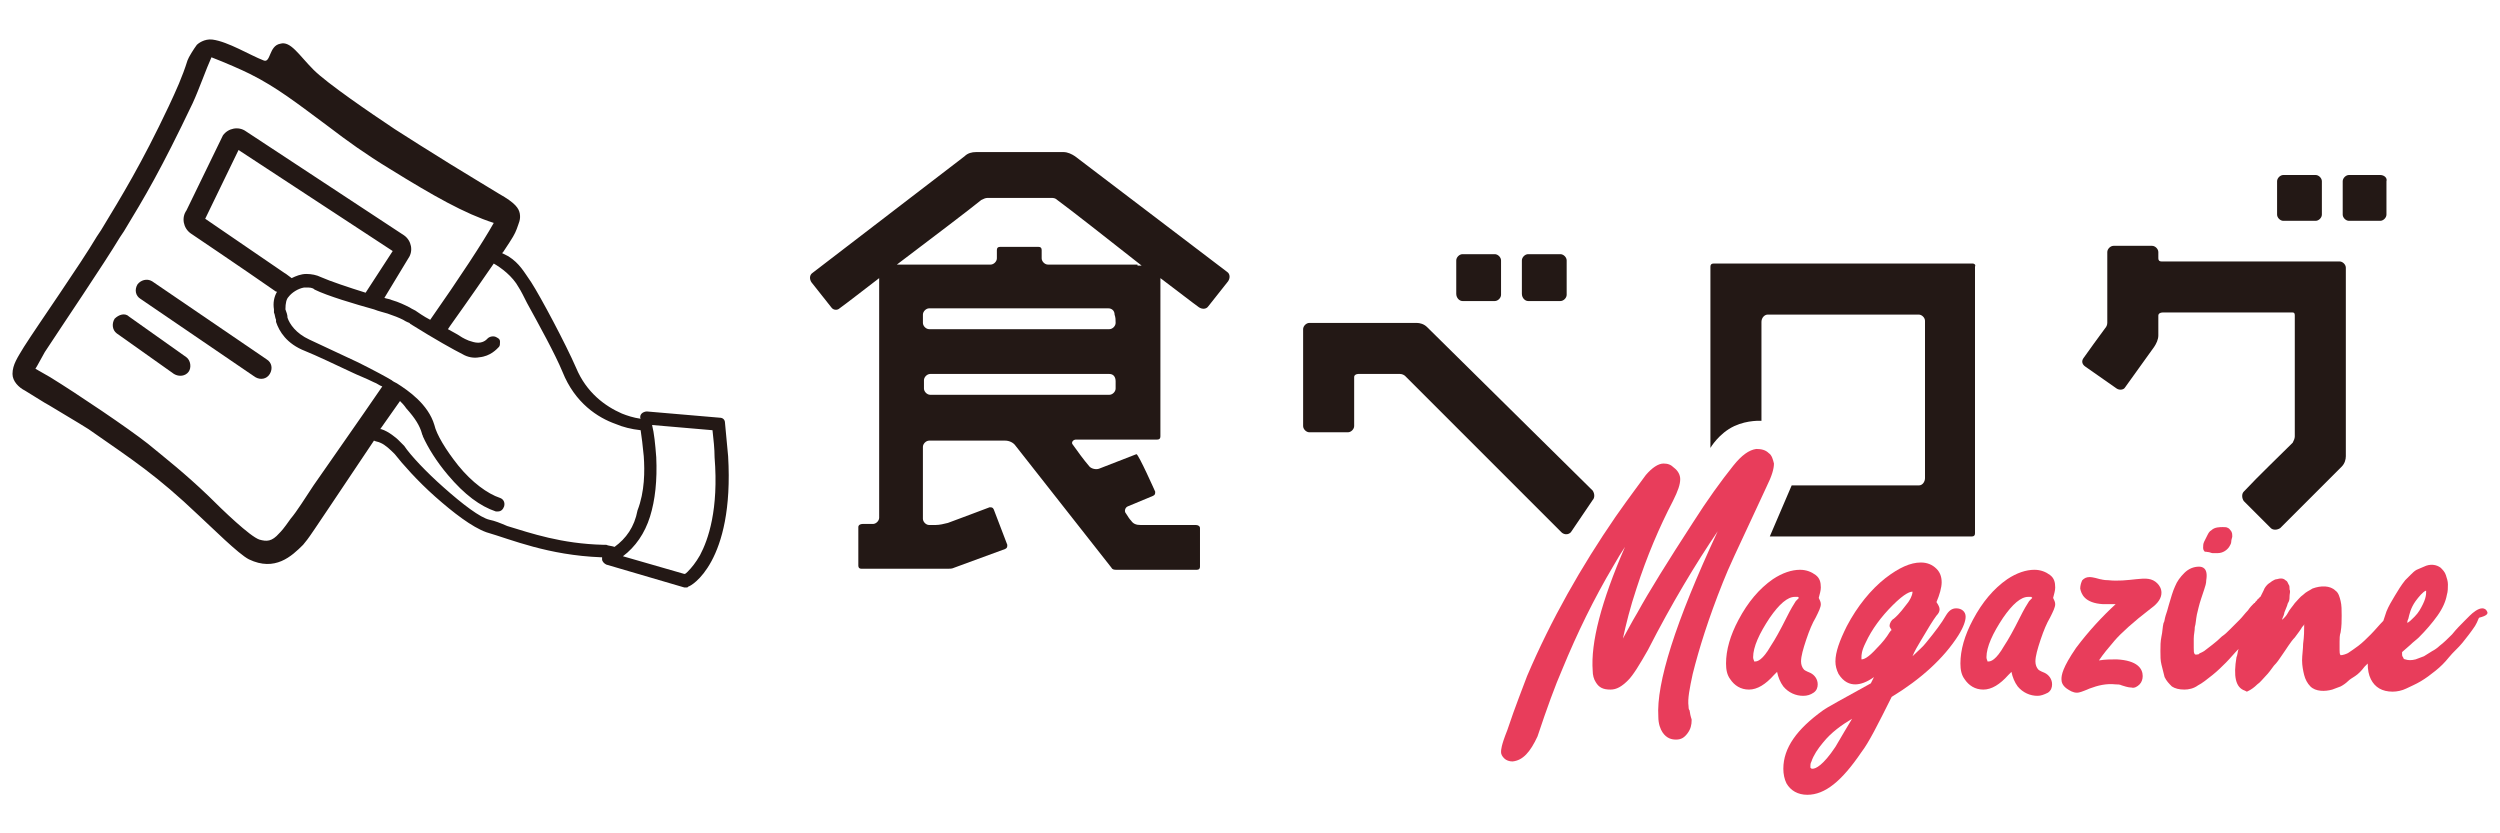 <svg xmlns="http://www.w3.org/2000/svg" xmlns:xlink="http://www.w3.org/1999/xlink" version="1.1" id="rsttop_magazine_logo" preserveAspectRatio="none" x="0px" y="0px" width="240px" height="80px" viewBox="60 -20 240 80" enable-background="new 60 -20 240 80" xml:space="preserve"><script xmlns=""/>
<g>
	<path fill="#231815" d="M200.4,8.9h3.1c0.3,0,0.6-0.3,0.6-0.6V5c0-0.3-0.3-0.6-0.6-0.6h-3.1c-0.3,0-0.6,0.3-0.6,0.6v3.2   C199.8,8.6,200.1,8.9,200.4,8.9z"/>
	<path fill="#231815" d="M206.7,8.9h3.1c0.3,0,0.6-0.3,0.6-0.6V5c0-0.3-0.3-0.6-0.6-0.6h-3.1c-0.3,0-0.6,0.3-0.6,0.6v3.2   C206.1,8.6,206.4,8.9,206.7,8.9z"/>
	<path fill="#231815" d="M197,11.4c-0.3-0.3-0.7-0.4-1-0.4h-0.4h-9.9c-0.3,0-0.6,0.3-0.6,0.6v9.3c0,0.3,0.3,0.6,0.6,0.6h3.7   c0.3,0,0.6-0.3,0.6-0.6c0-1,0-3,0-4.7c0-0.2,0.2-0.3,0.4-0.3c1.6,0,3,0,4,0c0.2,0,0.4,0.1,0.5,0.2c2,2,12.6,12.6,15,15   c0.2,0.2,0.6,0.3,0.9,0l2.1-3.1c0.2-0.2,0.2-0.6,0-0.9L197,11.4z"/>
	<path fill="#231815" d="M163.2-5c-0.3-0.2-0.7-0.4-1.1-0.4H162h-8.3c-0.4,0-0.8,0.1-1.1,0.4L138,6.2c-0.3,0.2-0.3,0.6-0.1,0.9   l1.9,2.4c0.2,0.3,0.6,0.3,0.8,0.1c0.7-0.5,2.1-1.6,3.8-2.9v10.4v5.1v7.5c0,0.3-0.3,0.6-0.6,0.6c-0.4,0-0.7,0-1,0   c-0.2,0-0.4,0.1-0.4,0.3v3.7c0,0.2,0.1,0.3,0.3,0.3h8.3c0.2,0,0.4,0,0.6-0.1l4.9-1.8c0.2-0.1,0.2-0.2,0.2-0.4l-1.3-3.4   c-0.1-0.2-0.2-0.2-0.4-0.2c-0.8,0.3-2.9,1.1-4,1.5c-0.4,0.1-0.8,0.2-1.2,0.2c-0.2,0-0.4,0-0.6,0c-0.3,0-0.6-0.3-0.6-0.6v-6.9   c0-0.3,0.3-0.6,0.6-0.6h7.3c0.4,0,0.8,0.2,1,0.5l9.2,11.7c0.1,0.2,0.3,0.2,0.5,0.2h7.7c0.2,0,0.3-0.1,0.3-0.3v-3.7   c0-0.2-0.2-0.3-0.4-0.3c-1,0-3.7,0-5.3,0c-0.4,0-0.7-0.1-0.9-0.4c-0.2-0.2-0.3-0.4-0.5-0.7c-0.2-0.2-0.1-0.6,0.2-0.7l2.4-1   c0.2-0.1,0.2-0.2,0.2-0.4c0,0-1.6-3.6-1.8-3.6l-3.6,1.4c-0.3,0.1-0.7,0-0.9-0.2c-0.6-0.7-1.1-1.4-1.6-2.1c-0.2-0.2,0-0.5,0.3-0.5   h7.8c0.2,0,0.3-0.1,0.3-0.3V6.7c1.6,1.2,3,2.3,3.7,2.8c0.3,0.2,0.7,0.2,0.9-0.1l1.9-2.4c0.2-0.3,0.2-0.7-0.1-0.9L163.2-5z    M167.1,17.3c0,0.3-0.3,0.6-0.6,0.6c-3.6,0-13.5,0-17.2,0c-0.3,0-0.6-0.3-0.6-0.6c0-0.1,0-0.1,0-0.2c0-0.2,0-0.4,0-0.6   c0-0.3,0.3-0.6,0.6-0.6h17.2c0.4,0,0.6,0.3,0.6,0.7C167.1,16.8,167.1,17,167.1,17.3z M167.1,11c0,0.3-0.3,0.6-0.6,0.6h-17.3   c-0.3,0-0.6-0.3-0.6-0.6c0-0.3,0-0.5,0-0.8s0.3-0.6,0.6-0.6c3.6,0,13.5,0,17.2,0c0.3,0,0.6,0.2,0.6,0.6   C167.1,10.5,167.1,10.7,167.1,11z M169.2,5.4h-8.6c-0.3,0-0.6-0.3-0.6-0.6V4c0-0.2-0.1-0.3-0.3-0.3H156c-0.2,0-0.3,0.1-0.3,0.3v0.8   c0,0.3-0.3,0.6-0.6,0.6h-9c3.3-2.5,7-5.3,8.1-6.2c0.2-0.1,0.4-0.2,0.6-0.2c1.3,0,4.7,0,6.1,0c0.2,0,0.4,0,0.6,0.2   c1.1,0.8,4.8,3.7,8.1,6.3h-0.4V5.4z"/>
	<g>
		<g>
			<path fill="#E83D5B" d="M205.2,53.1c-0.3,0-0.6-0.1-0.8-0.3c-0.2-0.2-0.3-0.4-0.3-0.6s0-0.6,0.6-2.1c0.8-2.4,1.5-4.1,1.9-5.2     c2.3-5.4,5.2-10.5,8.5-15.3c1.4-2,2.4-3.3,2.9-4c0.6-0.7,1.2-1.1,1.7-1.1l0,0c0.4,0,0.7,0.1,1,0.4c0.4,0.3,0.6,0.7,0.6,1.1     c0,0.5-0.2,1.1-0.7,2.1c-1.3,2.5-2.5,5.3-3.5,8.4c-0.6,1.8-1,3.4-1.3,4.8c0.4-0.7,0.8-1.5,1.4-2.5c1.1-2,2.9-4.9,5.3-8.6     c1.4-2.2,2.7-4,3.9-5.5c0.8-1,1.5-1.5,2.2-1.6l0,0c0.5,0,0.9,0.1,1.2,0.4c0.3,0.2,0.4,0.6,0.5,1c0,0.5-0.2,1.2-0.7,2.2     c-0.1,0.2-0.5,1.1-1.3,2.8c-1.4,3-2.4,5.1-2.9,6.4c-1.4,3.5-2.3,6.4-2.9,8.8c-0.3,1.4-0.5,2.4-0.4,3.1c0,0.1,0,0.3,0.1,0.4     c0.1,0.7,0.2,0.8,0.2,0.9c0,0.5-0.1,0.9-0.4,1.3c-0.3,0.4-0.6,0.6-1.1,0.6l0,0c-0.4,0-0.9-0.1-1.3-0.7c-0.2-0.3-0.4-0.8-0.4-1.5     c-0.2-3.2,1.6-9,5.7-17.8c-2.1,3.1-4.4,6.9-6.7,11.4c-0.8,1.4-1.4,2.4-1.9,2.9c-0.6,0.6-1.1,0.9-1.7,0.9l0,0     c-0.7,0-1.1-0.2-1.4-0.7c-0.2-0.3-0.3-0.7-0.3-1.1c-0.2-2.7,0.8-6.6,3.1-11.9c-0.4,0.6-0.7,1.1-1.1,1.8c-1.9,3.2-3.5,6.5-4.9,9.9     c-0.7,1.6-1.5,3.8-2.4,6.5C206.9,52.2,206.2,53,205.2,53.1L205.2,53.1z"/>
		</g>
		<g>
			<path fill="#E83D5B" d="M233.1,46.8c-0.7,0-1.4-0.3-1.9-0.9c-0.3-0.4-0.5-0.9-0.6-1.4c-0.1,0.1-0.2,0.2-0.3,0.3     c-0.8,0.9-1.6,1.4-2.4,1.4c-0.8,0-1.4-0.4-1.8-1c-0.3-0.4-0.4-0.9-0.4-1.5c0-1.3,0.4-2.7,1.2-4.2c0.9-1.7,2-3,3.3-3.9     c0.9-0.6,1.8-0.9,2.6-0.9c0.6,0,1.1,0.2,1.5,0.5s0.5,0.7,0.5,1.2c0,0.3-0.1,0.6-0.2,1c0.1,0.2,0.2,0.4,0.2,0.6     c0,0.3-0.2,0.7-0.5,1.3c-0.3,0.5-0.6,1.2-0.9,2.1c-0.3,0.9-0.5,1.6-0.5,2.1c0,0.3,0.1,0.6,0.3,0.8l0,0c0,0,0.1,0.1,0.6,0.3     c0.4,0.2,0.7,0.6,0.7,1.1c0,0.3-0.1,0.6-0.4,0.8C233.8,46.7,233.5,46.8,233.1,46.8z M232.3,37.3c-0.7,0-1.5,0.7-2.4,2     c-1,1.5-1.6,2.8-1.6,3.8c0,0.2,0.1,0.3,0.1,0.4c0,0,0,0,0.1,0c0.2,0,0.7-0.1,1.5-1.5c0.4-0.6,0.9-1.5,1.5-2.7     c0.4-0.8,0.7-1.3,0.9-1.6c0.1-0.1,0.2-0.2,0.3-0.3l-0.1-0.1C232.4,37.3,232.4,37.3,232.3,37.3z"/>
		</g>
		<g>
			<path fill="#E83D5B" d="M233.5,56.3c-0.9,0-1.6-0.4-2-1.1c-0.2-0.4-0.3-0.9-0.3-1.4c0-2,1.3-3.8,3.8-5.6c0.4-0.3,1.9-1.1,4.6-2.6     c0.1-0.2,0.2-0.4,0.3-0.6c-0.7,0.5-1.3,0.7-1.8,0.7s-1.1-0.2-1.6-1c-0.2-0.4-0.3-0.8-0.3-1.2c0-0.9,0.4-2,1.1-3.4     c1-1.9,2.3-3.5,3.7-4.6c1.3-1,2.4-1.5,3.4-1.5c0.6,0,1.1,0.2,1.5,0.6c0.3,0.3,0.5,0.7,0.5,1.3c0,0.5-0.2,1.2-0.5,1.9     c0.2,0.3,0.3,0.5,0.3,0.7s-0.1,0.4-0.3,0.6c-0.3,0.4-0.8,1.2-1.5,2.4c-0.3,0.5-0.6,1-0.8,1.5c0.5-0.5,1-0.9,1.3-1.3     c0.9-1.1,1.5-1.9,1.9-2.6c0.3-0.5,0.6-0.7,1-0.7c0.5,0,0.9,0.3,0.9,0.8c0,0.4-0.2,1-0.7,1.8c-1.4,2.2-3.6,4.2-6.4,5.9     c-1.3,2.6-2.2,4.4-2.9,5.3C236.8,55,235.2,56.3,233.5,56.3z M237.8,49c-1,0.6-2,1.3-2.8,2.3c-0.5,0.6-0.9,1.2-1.1,1.8     c-0.1,0.2-0.1,0.3-0.1,0.4s0,0.1,0,0.2c0.1,0.1,0.1,0.1,0.2,0.1c0.3,0,1-0.3,2.2-2.1C236.8,50.7,237.3,49.8,237.8,49z      M243.6,36.8c-0.2,0-0.7,0.1-1.9,1.3c-1.1,1.1-2,2.3-2.6,3.6c-0.4,0.8-0.4,1.2-0.4,1.4c0,0.1,0,0.2,0,0.2c0.2,0,0.6-0.1,1.5-1.1     c0.5-0.5,0.9-1,1.2-1.5c0.1-0.1,0.1-0.2,0.2-0.2c-0.1-0.2-0.2-0.3-0.2-0.4c0-0.3,0.2-0.6,0.4-0.7c0.6-0.5,1-1.1,1.4-1.6     C243.6,37.2,243.6,36.9,243.6,36.8L243.6,36.8z"/>
		</g>
		<g>
			<path fill="#E83D5B" d="M255.6,46.8c-0.7,0-1.4-0.3-1.9-0.9c-0.3-0.4-0.5-0.9-0.6-1.4c-0.1,0.1-0.2,0.2-0.3,0.3     c-0.8,0.9-1.6,1.4-2.4,1.4c-0.8,0-1.4-0.4-1.8-1c-0.3-0.4-0.4-0.9-0.4-1.5c0-1.3,0.4-2.7,1.2-4.2c0.9-1.7,2-3,3.3-3.9     c0.9-0.6,1.8-0.9,2.6-0.9c0.6,0,1.1,0.2,1.5,0.5s0.5,0.7,0.5,1.2c0,0.3-0.1,0.6-0.2,1c0.1,0.2,0.2,0.4,0.2,0.6     c0,0.3-0.2,0.7-0.5,1.3c-0.3,0.5-0.6,1.2-0.9,2.1c-0.3,0.9-0.5,1.6-0.5,2.1c0,0.3,0.1,0.6,0.3,0.8l0,0c0,0,0.1,0.1,0.6,0.3     c0.4,0.2,0.7,0.6,0.7,1.1c0,0.3-0.1,0.6-0.4,0.8C256.2,46.7,255.9,46.8,255.6,46.8z M254.7,37.3c-0.7,0-1.5,0.7-2.4,2     c-1,1.5-1.6,2.8-1.6,3.8c0,0.2,0.1,0.3,0.1,0.4c0,0,0,0,0.1,0c0.2,0,0.7-0.1,1.5-1.5c0.4-0.6,0.9-1.5,1.5-2.7     c0.4-0.8,0.7-1.3,0.9-1.6c0.1-0.1,0.2-0.2,0.3-0.3l-0.1-0.1C254.9,37.3,254.8,37.3,254.7,37.3z"/>
		</g>
		<g>
			<path fill="#E83D5B" d="M259.4,46.5c-0.4,0-0.7-0.2-1-0.4c-0.4-0.3-0.5-0.6-0.5-0.9c0-0.4,0.1-1.1,1.4-3c1.2-1.6,2.5-3,3.8-4.2     c-0.5,0-0.9,0-1.2,0c-1.8-0.1-2.1-1-2.2-1.5c0-0.3,0.1-0.6,0.2-0.8c0.2-0.2,0.4-0.3,0.7-0.3c0.1,0,0.3,0,1,0.2     c0.1,0,0.3,0.1,0.8,0.1c0.9,0.1,1.8,0,2.7-0.1c0.9-0.1,1.5-0.1,2,0.4c0.2,0.2,0.4,0.5,0.4,0.9c0,0.5-0.3,1-1,1.5     c-1.7,1.3-2.9,2.4-3.5,3.1c-0.6,0.7-1.1,1.3-1.5,1.9c0.6-0.1,1.2-0.1,1.7-0.1c2,0.1,2.5,0.9,2.5,1.6c0,0.3-0.1,0.6-0.3,0.8     c-0.2,0.2-0.5,0.4-0.8,0.3c-0.1,0-0.3,0-0.9-0.2c-0.2-0.1-0.4-0.1-0.6-0.1c-0.9-0.1-1.7,0.1-2.5,0.4     C259.9,46.4,259.6,46.5,259.4,46.5z"/>
		</g>
		<g>
			<path fill="none" d="M291.1,39.7c0.2-0.1,0.5-0.4,0.7-0.6c0.3-0.4,0.5-0.8,0.8-1.2c0.4-0.8,0.3-1.3,0.3-1.3c-0.3,0.2-0.8,0.7-1,1     c-0.4,0.7-0.6,1.3-0.7,1.7C291.1,39.5,291.1,39.6,291.1,39.7z"/>
			<path fill="#E83D5B" d="M272,33c0.1,0,0.3,0.1,0.4,0.1c0.2,0,0.3,0,0.5,0c0.5,0,0.9-0.3,1.1-0.6c0.1-0.2,0.2-0.3,0.2-0.5     s0.1-0.4,0.1-0.5c0-0.2,0-0.3-0.1-0.5c-0.1-0.1-0.2-0.3-0.3-0.3c-0.1-0.1-0.3-0.1-0.5-0.1c-0.3,0-0.8,0-1.1,0.3     c-0.2,0.1-0.3,0.3-0.4,0.5s-0.2,0.4-0.3,0.6c-0.1,0.2-0.1,0.4-0.1,0.6c0,0.2,0.1,0.3,0.2,0.4C271.7,32.9,271.8,33,272,33z"/>
			<path fill="#E83D5B" d="M298.8,38.8c-0.1-0.3-0.3-0.4-0.5-0.4c-0.4,0-0.9,0.4-1.2,0.7l-0.5,0.5c-0.4,0.4-0.8,0.8-1.2,1.3     c-0.4,0.4-0.8,0.8-1.2,1.1c-0.2,0.2-0.5,0.4-0.7,0.5c-0.3,0.2-0.5,0.3-0.8,0.5c-0.3,0.1-0.5,0.2-0.8,0.3c-0.4,0.1-0.7,0.1-1,0     c-0.1,0-0.2-0.1-0.2-0.2c-0.1-0.1-0.1-0.2-0.1-0.3s0-0.1,0-0.2l0.8-0.7c0.3-0.3,0.6-0.5,0.8-0.7c0.7-0.7,1.3-1.4,1.8-2.1     c0.5-0.7,0.8-1.4,0.9-2c0.1-0.3,0.1-0.7,0.1-1s-0.1-0.6-0.2-0.9c-0.1-0.3-0.3-0.5-0.5-0.7c-0.4-0.3-1-0.4-1.6-0.1     c-0.2,0.1-0.5,0.2-0.7,0.3c-0.2,0.1-0.4,0.3-0.6,0.5s-0.4,0.4-0.5,0.5c-0.4,0.5-0.7,1-1,1.5c-0.3,0.5-0.6,1-0.8,1.5     c-0.1,0.3-0.2,0.6-0.3,0.9c-0.4,0.4-0.8,0.9-1.2,1.3c-0.4,0.4-0.8,0.8-1.2,1.1c-0.4,0.3-0.7,0.5-1,0.7c-0.2,0.1-0.5,0.2-0.7,0.2     c-0.1-0.1-0.1-0.3-0.1-0.5s0-0.5,0-0.8s0-0.6,0.1-0.9c0.1-0.6,0.1-1.1,0.1-1.6s0-1-0.1-1.4s-0.2-0.8-0.5-1     c-0.5-0.5-1.4-0.5-2.2-0.2c-0.3,0.2-0.6,0.3-0.9,0.6c-0.3,0.2-0.5,0.5-0.8,0.8c-0.2,0.3-0.5,0.6-0.7,1c-0.1,0.2-0.3,0.4-0.5,0.6     v-0.1c0.1-0.2,0.2-0.5,0.2-0.6l0.2-0.5c0.1-0.2,0.1-0.4,0.2-0.5c0.1-0.2,0.1-0.4,0.1-0.6c0-0.2,0.1-0.4,0-0.6     c0-0.2,0-0.4-0.1-0.5c-0.1-0.2-0.1-0.3-0.3-0.4c-0.2-0.2-0.5-0.2-0.8-0.1c-0.2,0-0.3,0.1-0.5,0.2c-0.1,0.1-0.3,0.2-0.4,0.3     c-0.1,0.1-0.3,0.3-0.4,0.6c-0.1,0.2-0.2,0.4-0.3,0.6c0,0-0.1,0-0.1,0.1c-0.1,0.1-0.2,0.1-0.2,0.2c-0.1,0.1-0.1,0.1-0.2,0.2     c0,0.1-0.1,0.1-0.1,0.1c-0.2,0.2-0.4,0.4-0.6,0.7c-0.3,0.3-0.5,0.6-0.8,0.9c-0.3,0.3-0.6,0.6-0.9,0.9c-0.3,0.3-0.5,0.5-0.8,0.7     c-0.6,0.6-1.2,1-1.7,1.4c-0.3,0.2-0.5,0.2-0.5,0.3c-0.1,0-0.3,0.1-0.4,0c-0.1-0.1-0.1-0.3-0.1-0.6s0-0.6,0-0.9     c0-0.4,0.1-0.7,0.1-1.1c0.1-0.3,0.1-0.7,0.2-1.2c0.1-0.4,0.2-0.9,0.4-1.5c0.1-0.3,0.2-0.6,0.3-0.9c0.1-0.3,0.2-0.6,0.2-0.9     c0.2-1.2-0.4-1.3-0.7-1.3c-0.5,0-1,0.2-1.4,0.6c-0.4,0.4-0.7,0.8-0.9,1.3c-0.1,0.2-0.2,0.5-0.3,0.8c-0.1,0.3-0.2,0.7-0.3,1     c-0.1,0.4-0.2,0.7-0.3,1c-0.1,0.3-0.1,0.6-0.2,0.7c-0.1,0.4-0.1,0.9-0.2,1.3c-0.1,0.5-0.1,0.9-0.1,1.4s0,0.9,0.1,1.3     c0.1,0.4,0.2,0.8,0.3,1.2c0.2,0.4,0.4,0.6,0.7,0.9c0.3,0.2,0.7,0.3,1.2,0.3c0.4,0,0.9-0.1,1.3-0.4c0.4-0.2,0.9-0.6,1.4-1     s0.9-0.8,1.3-1.2c0.4-0.4,0.8-0.9,1.2-1.3l0,0c-0.1,0.3-0.1,0.6-0.2,0.8c-0.3,1.8-0.1,2.9,0.8,3.2l0.2,0.1l0.2-0.1     c0.2-0.1,0.5-0.3,0.8-0.6c0.3-0.2,0.5-0.5,0.8-0.8c0.3-0.3,0.5-0.6,0.8-1c0.3-0.3,0.5-0.6,0.7-0.9c0.5-0.7,0.9-1.4,1.3-1.8     c0.3-0.4,0.6-0.8,0.7-1c0.1-0.1,0.2-0.2,0.2-0.3c0,0,0,0.1,0,0.2c0,0.4,0,1-0.1,1.7c0,0.5-0.1,1.1-0.1,1.6s0.1,1,0.2,1.4     c0.1,0.4,0.3,0.8,0.6,1.1c0.5,0.5,1.4,0.5,2.1,0.3c0.3-0.1,0.5-0.2,0.8-0.3c0.2-0.1,0.5-0.3,0.7-0.5c0.2-0.2,0.4-0.3,0.7-0.5     s0.6-0.5,0.9-0.9c0.1-0.1,0.2-0.2,0.3-0.3c0,0.6,0.1,1.1,0.3,1.5c0.4,0.8,1.1,1.2,2.1,1.2c0.4,0,0.9-0.1,1.3-0.3     c0.4-0.2,0.9-0.4,1.4-0.7s0.9-0.6,1.4-1s0.9-0.8,1.3-1.3s0.9-0.9,1.3-1.4c0.4-0.5,0.8-1,1.2-1.6c0.3-0.5,0.3-0.7,0.4-0.8     C298.8,39.1,298.8,38.9,298.8,38.8z M291.9,37.7c0.3-0.4,0.7-0.9,1-1c0,0,0.1,0.5-0.3,1.3c-0.2,0.4-0.4,0.8-0.8,1.2     c-0.3,0.3-0.5,0.5-0.7,0.6c0-0.1,0-0.2,0.1-0.4C291.3,39,291.4,38.4,291.9,37.7z"/>
		</g>
	</g>
	<path fill="#231815" d="M249.4,5.3h-2.1h-22.8c-0.2,0-0.3,0.1-0.3,0.3V23c0,0,0.8-1.4,2.3-2.1c1.3-0.6,2.6-0.5,2.6-0.5   c0-3.7,0-7.1,0-9.5c0-0.4,0.3-0.7,0.6-0.7c3.5,0,11.1,0,14.5,0c0.3,0,0.6,0.3,0.6,0.6c0,3.5,0,11.5,0,15.1c0,0.3-0.2,0.7-0.6,0.7   c-2.5,0-8.5,0-12.2,0l-2.1,4.9h19.4c0.2,0,0.3-0.1,0.3-0.3V5.6C249.7,5.4,249.5,5.3,249.4,5.3z"/>
	<path fill="#231815" d="M279.2,1.2h3.1c0.3,0,0.6-0.3,0.6-0.6v-3.2c0-0.3-0.3-0.6-0.6-0.6h-3.1c-0.3,0-0.6,0.3-0.6,0.6v3.2   C278.6,0.9,278.9,1.2,279.2,1.2z"/>
	<path fill="#231815" d="M288.5-3.2h-3c-0.3,0-0.6,0.3-0.6,0.6v3.2c0,0.3,0.3,0.6,0.6,0.6h3c0.3,0,0.6-0.3,0.6-0.6v-3.2   C289.2-2.9,288.9-3.2,288.5-3.2z"/>
	<path fill="#231815" d="M284.6,5.1h-1.8h-15.3c-0.2,0-0.3-0.1-0.3-0.3V4.2c0-0.3-0.3-0.6-0.6-0.6h-3.7c-0.3,0-0.6,0.3-0.6,0.6   c0,1.8,0,5.2,0,6.8c0,0.2-0.1,0.4-0.2,0.5c-0.6,0.8-1.6,2.2-2.1,2.9c-0.2,0.3-0.1,0.6,0.2,0.8l3,2.1c0.3,0.2,0.7,0.1,0.8-0.1   l2.8-3.9c0.2-0.3,0.4-0.7,0.4-1.1v-1.9c0-0.2,0.2-0.3,0.4-0.3c3.6,0,9.8,0,12.5,0c0.2,0,0.2,0.2,0.2,0.3c0,3.2,0,9.6,0,11.6   c0,0.2-0.1,0.4-0.2,0.6c-1.6,1.6-3.1,3-4.7,4.7c-0.2,0.2-0.2,0.6,0,0.9l2.6,2.6c0.2,0.2,0.6,0.2,0.9,0l5.9-5.9   c0.3-0.3,0.4-0.7,0.4-1V5.7C285.2,5.4,284.9,5.1,284.6,5.1z"/>
	<g>
		<path fill="#231815" d="M129.9,23.8c-0.1-1-0.2-2.1-0.3-3.2c0-0.3-0.2-0.5-0.5-0.5l-7-0.6c-0.2,0-0.4,0.1-0.5,0.2    c-0.1,0.1-0.2,0.3-0.1,0.5c-0.7-0.1-1.3-0.3-1.8-0.5c-1.6-0.7-3.4-2-4.4-4.4c-1-2.3-3.4-6.8-4.3-8.2c-0.7-1-1.1-1.8-2.2-2.5    c-0.2-0.1-0.4-0.2-0.6-0.3l0.1-0.1c1-1.5,1.1-1.7,1.3-2.2c0.2-0.6,0.4-0.9,0.3-1.5c-0.1-0.5-0.4-1-2-1.9c-1.3-0.8-2-1.2-4.6-2.8    c-2.1-1.3-4-2.5-5.4-3.4c-2.4-1.6-6.5-4.4-7.8-5.7c-1.4-1.4-2.2-2.8-3.2-2.5c-1.1,0.2-0.9,1.9-1.6,1.6c-1.3-0.5-3.4-1.8-4.9-2    c-0.8-0.1-1.4,0.4-1.5,0.5c-0.3,0.4-0.8,1.2-0.9,1.5c-0.5,1.6-1.1,2.9-1.8,4.4c-2.6,5.5-4.5,8.6-6.5,11.9l-0.4,0.6    c-1.6,2.7-5.6,8.4-7,10.6c-0.6,1-1.1,1.7-1.1,2.6c0,0.7,0.6,1.3,1.2,1.6c1,0.6,1.9,1.2,2.3,1.4c0.8,0.5,2.7,1.6,3.8,2.3    c4.3,3,6.5,4.4,10.6,8.3c1.2,1.1,3.8,3.7,4.8,4.2c2.5,1.2,4.1-0.3,5.2-1.4l0.4-0.5c0.4-0.5,3.1-4.6,6.4-9.5    c0.2,0.1,0.4,0.1,0.6,0.2c0.5,0.2,1,0.7,1.4,1.1c0.7,0.9,2.2,2.6,3.9,4.1s3.5,2.9,4.9,3.4c2.4,0.7,5.9,2.2,11,2.4c0,0,0,0,0.1,0    c0,0.1,0,0.1,0,0.2c0,0.2,0.2,0.4,0.4,0.5l7.5,2.2c0.1,0,0.1,0,0.2,0s0.1,0,0.2-0.1C126.3,36.3,130.5,34,129.9,23.8z M95.1,8.1    c-1.6-0.5-3.4-1.1-4.3-1.5c-0.4-0.2-0.9-0.3-1.4-0.3l0,0c-0.5,0-1,0.2-1.4,0.4c-0.3-0.2-0.5-0.4-0.7-0.5C84.1,4,79.7,1,79.7,1    l3.2-6.6l14.8,9.7L95.1,8.1z M101.3,10.7L101.3,10.7c-0.6-0.3-1.3-0.8-1.3-0.8l0,0c-0.1-0.1-0.4-0.2-0.7-0.4    c-0.4-0.2-1-0.5-1.7-0.7c-0.2-0.1-0.4-0.1-0.7-0.2l2.3-3.8c0.5-0.7,0.3-1.7-0.4-2.2l-15.2-10c-0.7-0.5-1.7-0.3-2.2,0.4l-3.5,7.2    c-0.5,0.7-0.3,1.7,0.4,2.2c0,0,4.9,3.3,8.2,5.6c0,0,0,0,0.1,0c-0.3,0.5-0.4,1.1-0.3,1.7v0.1l0,0v0.1V10c0.1,0.2,0.1,0.5,0.2,0.7    v0.1v0.1c0.3,0.9,1,2.1,2.8,2.8c1,0.4,2.9,1.3,4.6,2.1c0.4,0.2,1.2,0.5,2,0.9c0.3,0.1,0.5,0.3,0.8,0.4c-2.4,3.5-4.8,6.9-6.6,9.5    c-0.8,1.2-1.6,2.5-2.2,3.2c-0.7,1-0.9,1.2-1.1,1.4c-0.7,0.8-1.2,0.8-1.9,0.6C84,31.5,81.4,29,80,27.6c-2.3-2.2-4.1-3.6-5.8-5    c-1.9-1.5-6.8-4.8-9.4-6.4c-0.7-0.4-1.4-0.8-1.4-0.8c0.2-0.3,0.5-0.9,0.9-1.6c1.7-2.6,5.7-8.5,7.2-11l0.4-0.6    c2-3.3,3.5-5.8,6.6-12.3c0.6-1.3,1.3-3.3,1.8-4.4c1.3,0.5,2.9,1.2,3.7,1.6c2.6,1.3,4.5,2.8,7.6,5.1c1.7,1.3,3.5,2.6,5.8,4    c4.2,2.6,7.2,4.3,10,5.2C106.4,3.2,104.1,6.7,101.3,10.7z M119,32.5c-0.3-0.1-0.6-0.1-0.8-0.2c-0.1,0-0.2,0-0.2,0h-0.1    c-4-0.1-6.9-1.1-9.2-1.8c-0.7-0.3-1.2-0.5-1.7-0.6c-0.9-0.2-2.6-1.5-4.4-3.1c-1.7-1.5-3.2-3.1-3.8-4c-0.2-0.2-0.4-0.4-0.6-0.6    c-0.1-0.1-0.9-0.8-1.6-1h-0.1l1.9-2.7c0.2,0.2,0.4,0.4,0.6,0.7c0.9,1,1.3,1.7,1.5,2.4c0,0.1,0.1,0.2,0.1,0.3    c0.5,1.1,1.3,2.4,2.4,3.7c1.6,1.9,3.1,3,4.6,3.5c0.1,0,0.2,0,0.2,0c0.3,0,0.5-0.2,0.6-0.5c0.1-0.4-0.1-0.7-0.4-0.8    c-1.2-0.4-2.7-1.5-4-3.1c-1.2-1.5-2.1-3-2.3-3.9c-0.6-2-2.5-3.3-3.6-4c-0.2-0.1-0.4-0.2-0.5-0.3c-0.5-0.3-1.6-0.9-3.2-1.7    c-1.3-0.6-3-1.4-4.7-2.2c-1.3-0.6-1.9-1.5-2.1-2.1c0-0.3-0.1-0.5-0.2-0.8l0,0c0-0.6,0.1-1,0.3-1.2c0.3-0.4,0.9-0.8,1.5-0.9    c0.1,0,0.1,0,0.2,0c0.3,0,0.6,0,0.8,0.2c1.2,0.6,3.9,1.4,5.7,1.9c0.5,0.2,1,0.3,1.3,0.4c0.6,0.2,1.1,0.4,1.5,0.6    c0.3,0.2,0.6,0.3,0.6,0.3l0.1,0.1c2.4,1.5,4.2,2.5,5,2.9c0.5,0.3,1.1,0.4,1.6,0.3c1.1-0.1,1.7-0.8,1.9-1c0.1-0.1,0.1-0.3,0.1-0.5    s-0.1-0.3-0.3-0.4c-0.3-0.2-0.7-0.1-0.9,0.1l0,0c0,0-0.3,0.4-0.9,0.4c-0.3,0-0.6-0.1-0.9-0.2c-0.5-0.2-0.8-0.4-1.1-0.6l-0.9-0.5    l0.2-0.3c2-2.8,3.3-4.7,4.2-6c0.7,0.4,1.8,1.2,2.4,2.3c0.2,0.3,0.5,0.9,0.8,1.5c1.1,2,2.7,4.9,3.4,6.6c1.2,3,3.4,4.4,5.1,5    c0.7,0.3,1.5,0.5,2.4,0.6c0.1,0.6,0.2,1.5,0.3,2.5c0.1,1.4,0.1,3.4-0.6,5.2C120.9,30.6,120.1,31.7,119,32.5z M127.2,33.3    c-0.4,0.7-0.8,1.2-1.2,1.6c-0.1,0.1-0.2,0.2-0.3,0.2l-5.9-1.7c1.2-0.9,2.1-2.2,2.6-3.8s0.7-3.5,0.6-5.7c-0.1-1.3-0.2-2.3-0.4-3.1    l5.8,0.5c0.1,0.9,0.2,1.8,0.2,2.6C129,28.9,128,31.8,127.2,33.3z"/>
		<path fill="#231815" d="M72.4,10.4c-0.4-0.4-1-0.2-1.4,0.2c-0.3,0.5-0.2,1.1,0.2,1.4l5.5,3.9c0.5,0.3,1.1,0.2,1.4-0.2    c0.3-0.4,0.2-1.1-0.2-1.4L72.4,10.4z"/>
		<path fill="#231815" d="M73.2,7.3c-0.3,0.5-0.2,1.1,0.3,1.4l11,7.5c0.5,0.3,1.1,0.2,1.4-0.3c0.3-0.5,0.2-1.1-0.3-1.4L74.6,7    C74.1,6.7,73.5,6.9,73.2,7.3z"/>
	</g>
</g>
</svg>